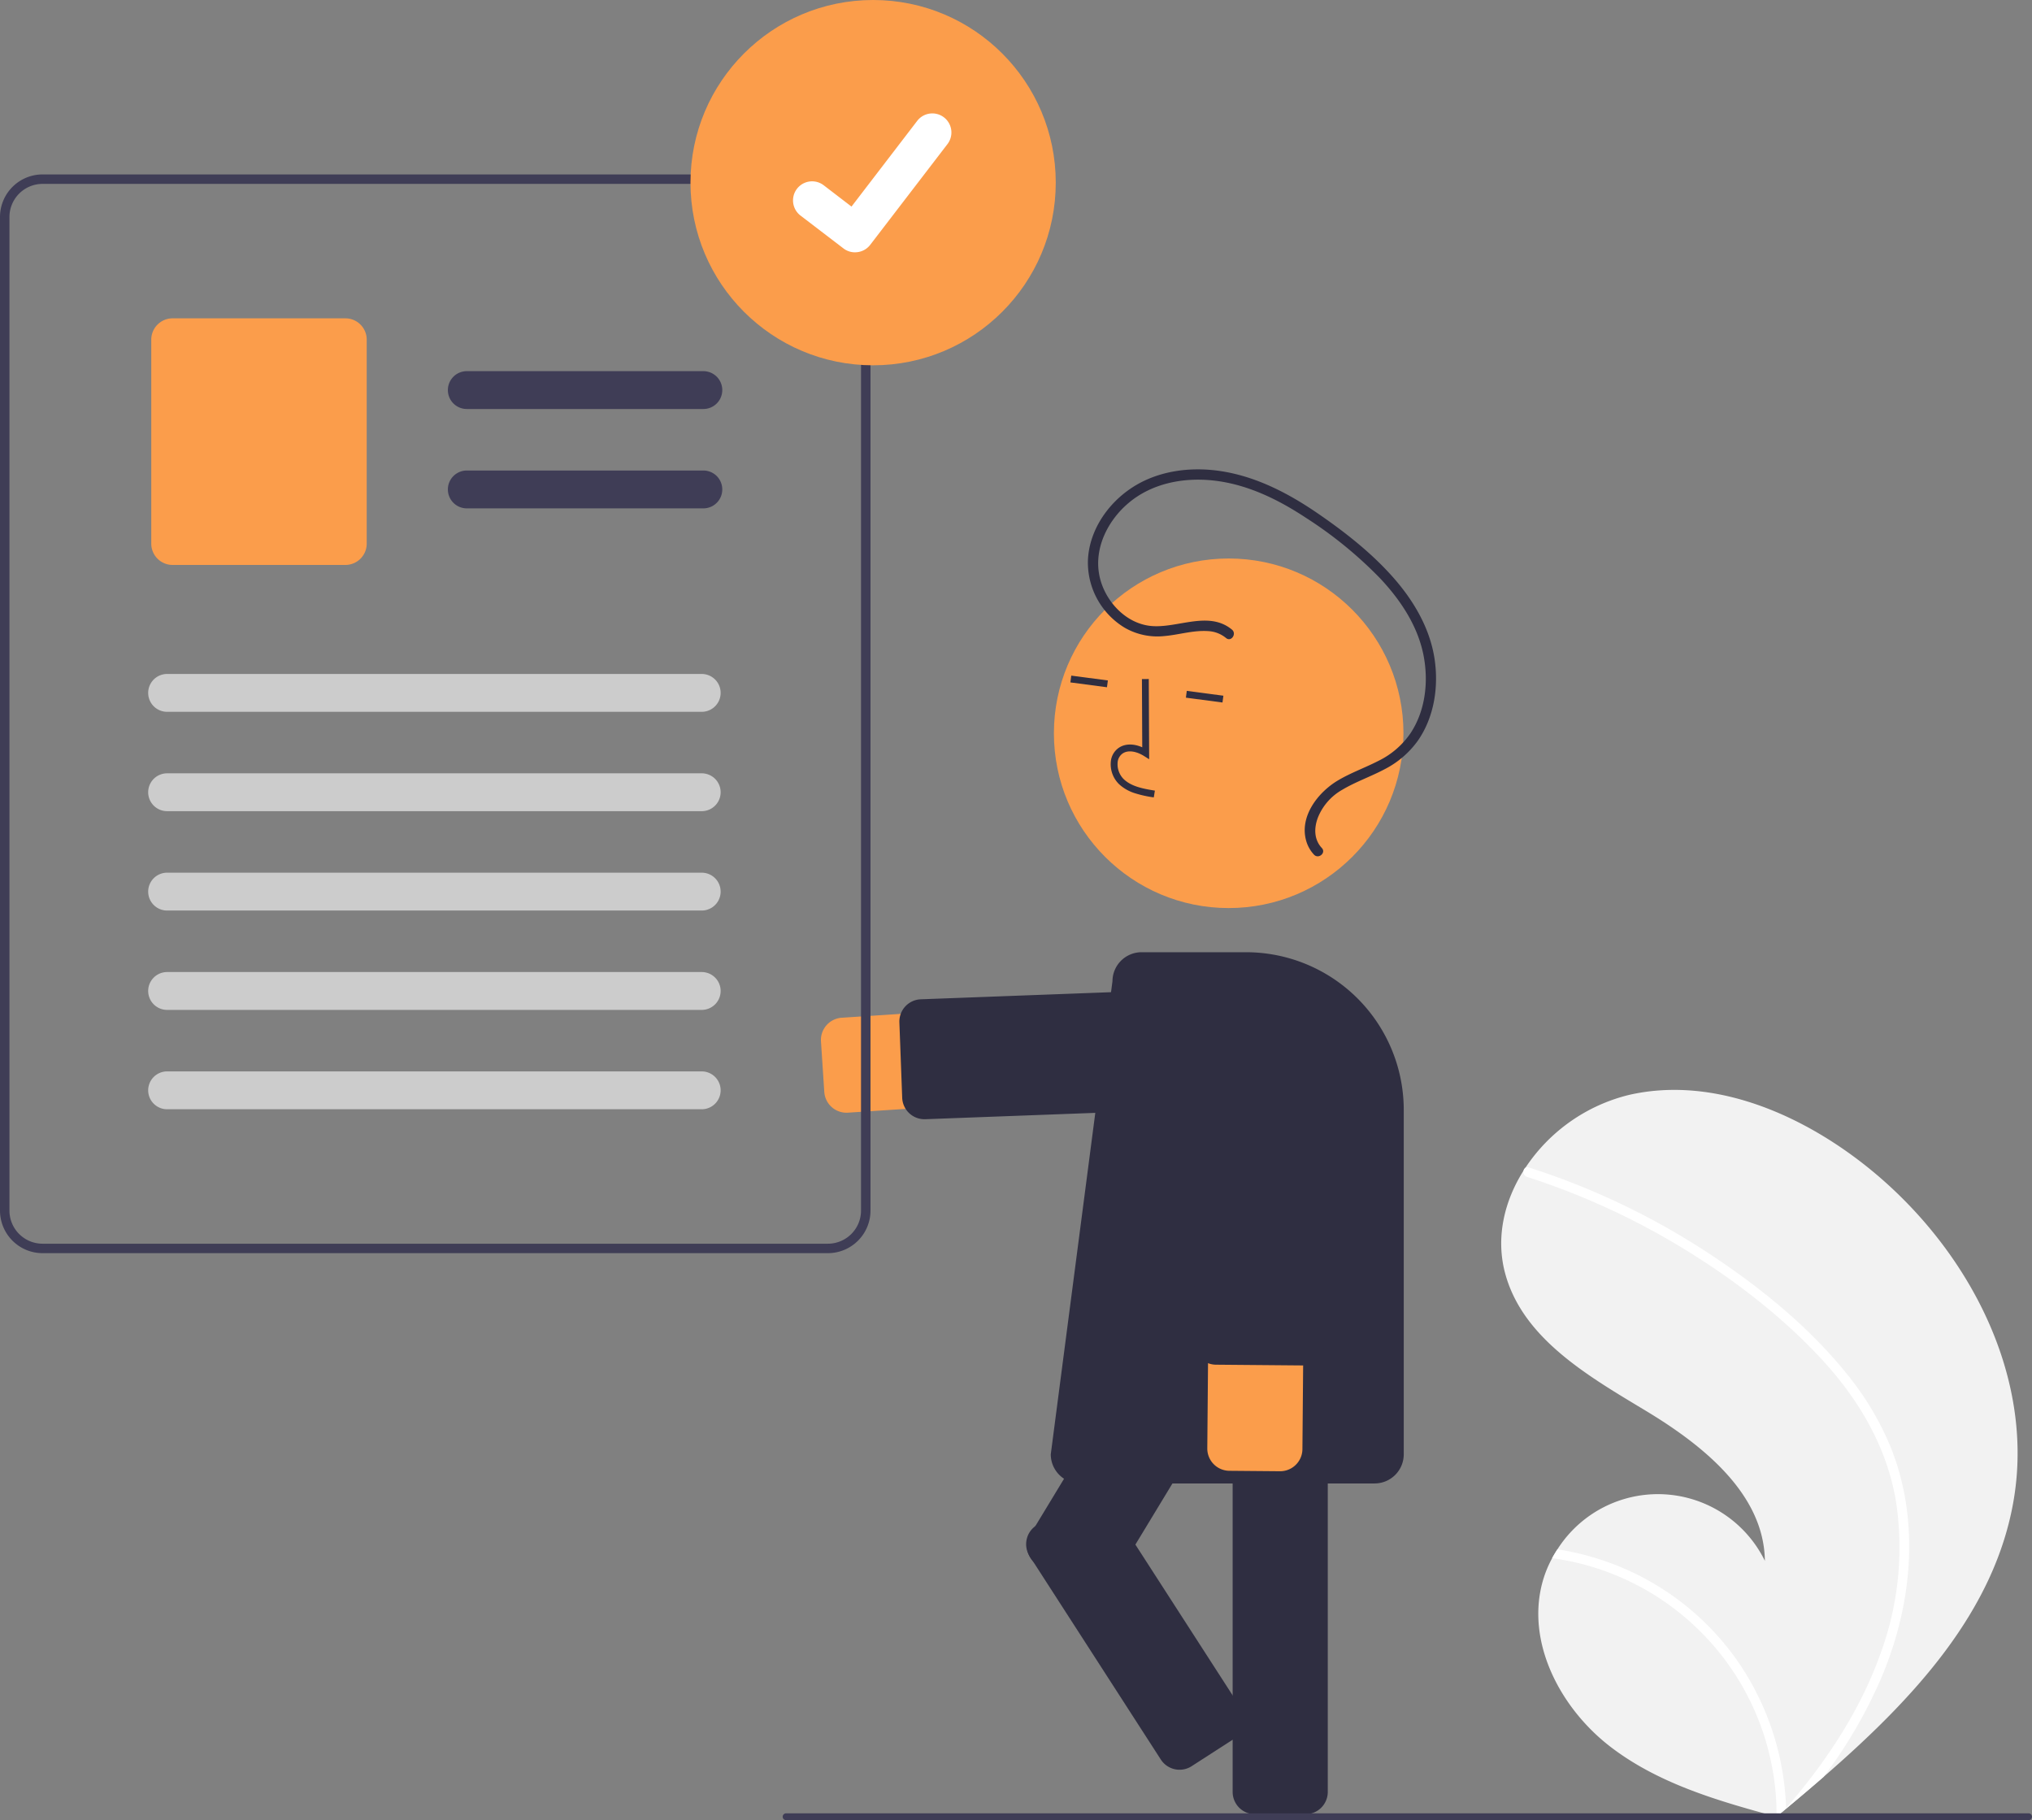 <svg xmlns="http://www.w3.org/2000/svg" width="1143.129" height="1023.843" viewBox="0 0 1143.129 1023.843"><rect x="0" y="0" width="1143.129" height="1023.843" fill="#808080" stroke="none"/><g id="Confirmation_POC" data-name="Confirmation &amp; POC" transform="translate(0)"><path id="Path_163820" data-name="Path 163820" d="M1032.178,732.881c-10.4,63.98-57.247,113.52-107.124,156.815q-10.446,9.069-20.942,17.785c-.049.029-.1.083-.145.112-.337.278-.674.557-.986.834-1.444,1.2-2.889,2.4-4.322,3.579l.9.281,2.8.86c-.961-.264-1.909-.515-2.87-.779-.286-.081-.584-.149-.87-.231-33.069-8.933-66.811-18.735-93.844-39.663-28.047-21.735-47.362-58.789-37.689-92.929a62.542,62.542,0,0,1,5.272-12.87c.912-1.708,1.917-3.359,2.974-4.988a67.009,67.009,0,0,1,116.7,6.492c-.472-37.618-34.832-65.049-67.06-84.463s-68.742-40.362-78.878-76.61c-5.651-20.166-.9-40.939,10.2-58.488.345-.534.689-1.068,1.047-1.59a97.793,97.793,0,0,1,58.385-40.976c44.645-10.129,91.434,8.527,128.053,36.016C1002.711,586.293,1044,660.137,1032.178,732.881Z" transform="translate(100.824 109.829)" fill="#f2f2f2"></path><path id="Path_163821" data-name="Path 163821" d="M931.573,641.617a166.246,166.246,0,0,1,25.013,41.239,144.352,144.352,0,0,1,10.038,41.734c2.712,29.445-2.873,59.207-14.013,86.457a266.187,266.187,0,0,1-33.469,58.063Q908.7,878.178,898.2,886.894c-.049.029-.1.083-.145.112-.337.278-.674.557-.986.834-1.444,1.2-2.889,2.4-4.322,3.579l.9.281,2.8.86c-.961-.264-1.909-.515-2.87-.779-.286-.081-.584-.149-.87-.231A145.842,145.842,0,0,0,766.445,746.087c.912-1.708,1.917-3.359,2.974-4.988a153.838,153.838,0,0,1,26.362,6.513A150.764,150.764,0,0,1,871.3,804.735a154.14,154.14,0,0,1,26.75,81.978c1.155-1.33,2.308-2.686,3.424-4.026,21.284-25.224,39.491-53.43,50.343-84.761a172.059,172.059,0,0,0,8.18-82.974c-4.843-30.391-20.4-57.21-40.975-79.714-22.032-24.083-48.487-44.554-76.172-61.715A409.25,409.25,0,0,0,752.3,531.6a2.942,2.942,0,0,1-1.921-3.573,2.5,2.5,0,0,1,1.047-1.59,2.18,2.18,0,0,1,1.888-.146c3.924,1.265,7.825,2.557,11.706,3.927a413.886,413.886,0,0,1,91.628,45.807C884.2,594.334,910.646,615.85,931.573,641.617Z" transform="translate(106.737 130.416)" fill="#fff"></path><path id="Path_163822" data-name="Path 163822" d="M556.6,542.247a12.532,12.532,0,0,1-12.486-11.712l-1.86-28.394a12.532,12.532,0,0,1,11.686-13.324L776.4,474.248a26.759,26.759,0,1,1,3.5,53.4L557.438,542.219Q557.018,542.247,556.6,542.247Z" transform="translate(-80.403 83.68)" fill="#fb9d4b"></path><path id="Path_163823" data-name="Path 163823" d="M579.569,547.136a12.548,12.548,0,0,1-12.518-12.065l-1.585-42.41a12.531,12.531,0,0,1,12.055-12.99l182.931-6.837a12.532,12.532,0,0,1,12.991,12.055l1.585,42.41a12.53,12.53,0,0,1-12.055,12.99l-182.932,6.837C579.884,547.132,579.726,547.136,579.569,547.136Z" transform="translate(-59.508 82.453)" fill="#2f2e41"></path><path id="Path_163824" data-name="Path 163824" d="M705.148,841.932H676.693A12.545,12.545,0,0,1,664.162,829.4V592.241a12.546,12.546,0,0,1,12.531-12.531h28.455a12.546,12.546,0,0,1,12.531,12.531V829.4A12.546,12.546,0,0,1,705.148,841.932Z" transform="translate(29.279 178.598)" fill="#2f2e41"></path><path id="Path_163825" data-name="Path 163825" d="M633.628,765.794l-24.334-14.75a12.546,12.546,0,0,1-4.221-17.212L728,531.02a12.546,12.546,0,0,1,17.212-4.221l24.334,14.75a12.545,12.545,0,0,1,4.221,17.212L650.84,761.574a12.546,12.546,0,0,1-17.212,4.221Z" transform="translate(-25.501 129.375)" fill="#2f2e41"></path><circle id="Ellipse_7927" data-name="Ellipse 7927" cx="98.323" cy="98.323" r="98.323" transform="translate(592.887 314.16)" fill="#fb9d4b"></circle><path id="Path_163826" data-name="Path 163826" d="M641.2,445.673a23.318,23.318,0,0,1-8.515-5A15.681,15.681,0,0,1,628.1,428.26a10.548,10.548,0,0,1,4.69-8.119c3.516-2.255,8.219-2.262,13.007-.152l-.181-38.384,3.855-.018.213,45.124-2.971-1.869c-3.445-2.163-8.365-3.686-11.841-1.456a6.775,6.775,0,0,0-2.933,5.242,11.849,11.849,0,0,0,3.408,9.256c4.257,4.067,10.469,5.339,17.553,6.475l-.611,3.807A63.547,63.547,0,0,1,641.2,445.673Z" transform="translate(-3.208 0.383)" fill="#2f2e41"></path><rect id="Rectangle_22228" data-name="Rectangle 22228" width="3.855" height="20.767" transform="translate(602.154 383.874) rotate(-82.477)" fill="#2f2e41"></rect><rect id="Rectangle_22229" data-name="Rectangle 22229" width="3.855" height="20.767" transform="translate(667.139 392.454) rotate(-82.477)" fill="#2f2e41"></rect><path id="Path_163827" data-name="Path 163827" d="M792.484,761.314h-165.8A16.405,16.405,0,0,1,610.3,744.927l34.71-266.174a16.368,16.368,0,0,1,16.379-16.263h58.84a88.745,88.745,0,0,1,88.645,88.645V744.927a16.405,16.405,0,0,1-16.387,16.387Z" transform="translate(-19.173 73.156)" fill="#2f2e41"></path><path id="Path_163828" data-name="Path 163828" d="M709.034,733.1a12.551,12.551,0,0,1-11.505,7.321l-28.454-.247a12.53,12.53,0,0,1-12.422-12.64l1.933-222.924a26.758,26.758,0,0,1,53.515.464L710.169,728a12.459,12.459,0,0,1-1.135,5.1Z" transform="translate(22.525 87.182)" fill="#fb9d4b"></path><path id="Path_163829" data-name="Path 163829" d="M725.193,676.291a12.551,12.551,0,0,1-11.505,7.32l-48.6-.422a12.546,12.546,0,0,1-12.422-12.64L654.252,487.5a12.53,12.53,0,0,1,12.639-12.422l48.6.421a12.531,12.531,0,0,1,12.422,12.64l-1.587,183.053A12.479,12.479,0,0,1,725.193,676.291Z" transform="translate(18.938 84.477)" fill="#2f2e41"></path><path id="Path_163830" data-name="Path 163830" d="M702.33,409.634c-13.144-10.877-30.714-.59-45.578-2.05-14.221-1.4-25.667-13.912-28.786-27.379-3.639-15.712,4.249-31.672,16.131-41.736,13.013-11.023,30.485-14.449,47.135-12.772,19.083,1.922,36.664,10.467,52.493,20.9a234.916,234.916,0,0,1,42,34.237c11.318,12.033,20.988,26.448,24.3,42.866,3.01,14.921,1.244,31.551-7.366,44.4A46.668,46.668,0,0,1,784.678,483.5c-7.519,3.871-15.564,6.689-22.837,11.043-11,6.582-21.551,20-17.807,33.68a18.875,18.875,0,0,0,4.444,7.995c2.54,2.714,6.958-1.02,4.411-3.742-4.473-4.78-4.424-11.269-2.2-17.12a31.372,31.372,0,0,1,13.652-15.6c7.613-4.547,16.059-7.424,23.871-11.583a52.1,52.1,0,0,0,18.8-16.2c9.192-13.3,11.692-30.43,9.251-46.186-2.642-17.05-11.72-32.417-22.978-45.225-12.251-13.939-27.2-25.651-42.438-36.138-16.353-11.253-34.364-20.687-54.155-23.846-17.156-2.739-35.653-.5-50.427,9.1-13.791,8.962-24.209,24.127-24.955,40.865a42.868,42.868,0,0,0,20.731,38.059,36.824,36.824,0,0,0,22.09,4.677c8.2-.682,16.379-3.354,24.659-2.812a17.236,17.236,0,0,1,10.232,3.91c2.872,2.376,6.15-2.394,3.3-4.75Z" transform="translate(-9.281 -55.466)" fill="#2f2e41"></path><path id="Path_163831" data-name="Path 163831" d="M603.168,649.031q.053-.326.124-.651a12.447,12.447,0,0,1,5.457-7.887l23.912-15.423a12.546,12.546,0,0,1,17.323,3.738L723.748,743.17a12.533,12.533,0,0,1-3.738,17.323L696.1,775.916a12.546,12.546,0,0,1-17.323-3.738L605.009,657.816a12.44,12.44,0,0,1-1.842-8.785Z" transform="translate(-25.734 217.604)" fill="#2f2e41"></path><path id="Path_336" data-name="Path 336" d="M786.98,246.963a24.2,24.2,0,0,0-22.134-14.809H323.05A23.962,23.962,0,0,0,299.1,256.1V815.017a23.962,23.962,0,0,0,23.949,23.949H764.862a23.981,23.981,0,0,0,23.949-23.949V256.1a23.521,23.521,0,0,0-1.815-9.14Zm-3.5,568.054a18.653,18.653,0,0,1-18.631,18.63H323.05a18.633,18.633,0,0,1-18.631-18.624V256.105a18.656,18.656,0,0,1,18.631-18.631H764.862a18.723,18.723,0,0,1,17.293,11.72,20.624,20.624,0,0,1,.7,2.1,18.469,18.469,0,0,1,.637,4.809Z" transform="translate(-299.101 -134.036)" fill="#3f3d56"></path><path id="Path_337" data-name="Path 337" d="M575.467,311.706H442.392a10.646,10.646,0,0,1,0-21.293H575.467a10.646,10.646,0,1,1,0,21.293Z" transform="translate(-179.785 -81.63)" fill="#3f3d56"></path><path id="Path_338" data-name="Path 338" d="M575.467,341.13H442.392a10.646,10.646,0,0,1,0-21.293H575.467a10.646,10.646,0,1,1,0,21.293Z" transform="translate(-179.785 -55.163)" fill="#3f3d56"></path><path id="Path_339" data-name="Path 339" d="M453.13,413.492H355.878A11.99,11.99,0,0,1,343.9,401.514V286.75a11.99,11.99,0,0,1,11.978-11.978h97.251a11.99,11.99,0,0,1,11.977,11.978V401.514A11.99,11.99,0,0,1,453.13,413.492Z" transform="translate(-258.803 -95.7)" fill="#fb9d4b"></path><path id="Path_340" data-name="Path 340" d="M654.383,401.379H353.634a10.646,10.646,0,0,1,0-21.293H654.383a10.646,10.646,0,1,1,0,21.293Z" transform="translate(-259.624 -0.968)" fill="#ccc"></path><path id="Path_341" data-name="Path 341" d="M654.383,430.8H353.634a10.646,10.646,0,0,1,0-21.293H654.383a10.646,10.646,0,1,1,0,21.293Z" transform="translate(-259.624 25.5)" fill="#ccc"></path><path id="Path_342" data-name="Path 342" d="M654.383,460.227H353.634a10.646,10.646,0,0,1,0-21.293H654.383a10.646,10.646,0,1,1,0,21.293Z" transform="translate(-259.624 51.968)" fill="#ccc"></path><path id="Path_343" data-name="Path 343" d="M654.383,489.651H353.634a10.646,10.646,0,1,1,0-21.293H654.383a10.646,10.646,0,1,1,0,21.293Z" transform="translate(-259.624 78.435)" fill="#ccc"></path><path id="Path_344" data-name="Path 344" d="M654.383,519.075H353.634a10.646,10.646,0,1,1,0-21.293H654.383a10.646,10.646,0,1,1,0,21.293Z" transform="translate(-259.624 104.903)" fill="#ccc"></path><circle id="Ellipse_44" data-name="Ellipse 44" cx="102.745" cy="102.745" r="102.745" transform="translate(388.438 0)" fill="#fb9d4b"></circle><path id="Path_395" data-name="Path 395" d="M568.838,292.227a10.656,10.656,0,0,1-6.411-2.131l-.115-.086-24.146-18.471a10.73,10.73,0,1,1,13.057-17.032l15.64,11.994,36.958-48.215a10.726,10.726,0,0,1,15.038-1.986l0,0-.229.318.236-.318a10.739,10.739,0,0,1,1.984,15.041l-43.471,56.687a10.732,10.732,0,0,1-8.535,4.185Z" transform="translate(-87.837 -150.289)" fill="#fff"></path><path id="Path_163832" data-name="Path 163832" d="M1231.823,721.3H532.8a1.9,1.9,0,0,1,0-3.8h699.024a1.9,1.9,0,1,1,0,3.8Z" transform="translate(-90.594 302.544)" fill="#3f3d56"></path></g></svg>